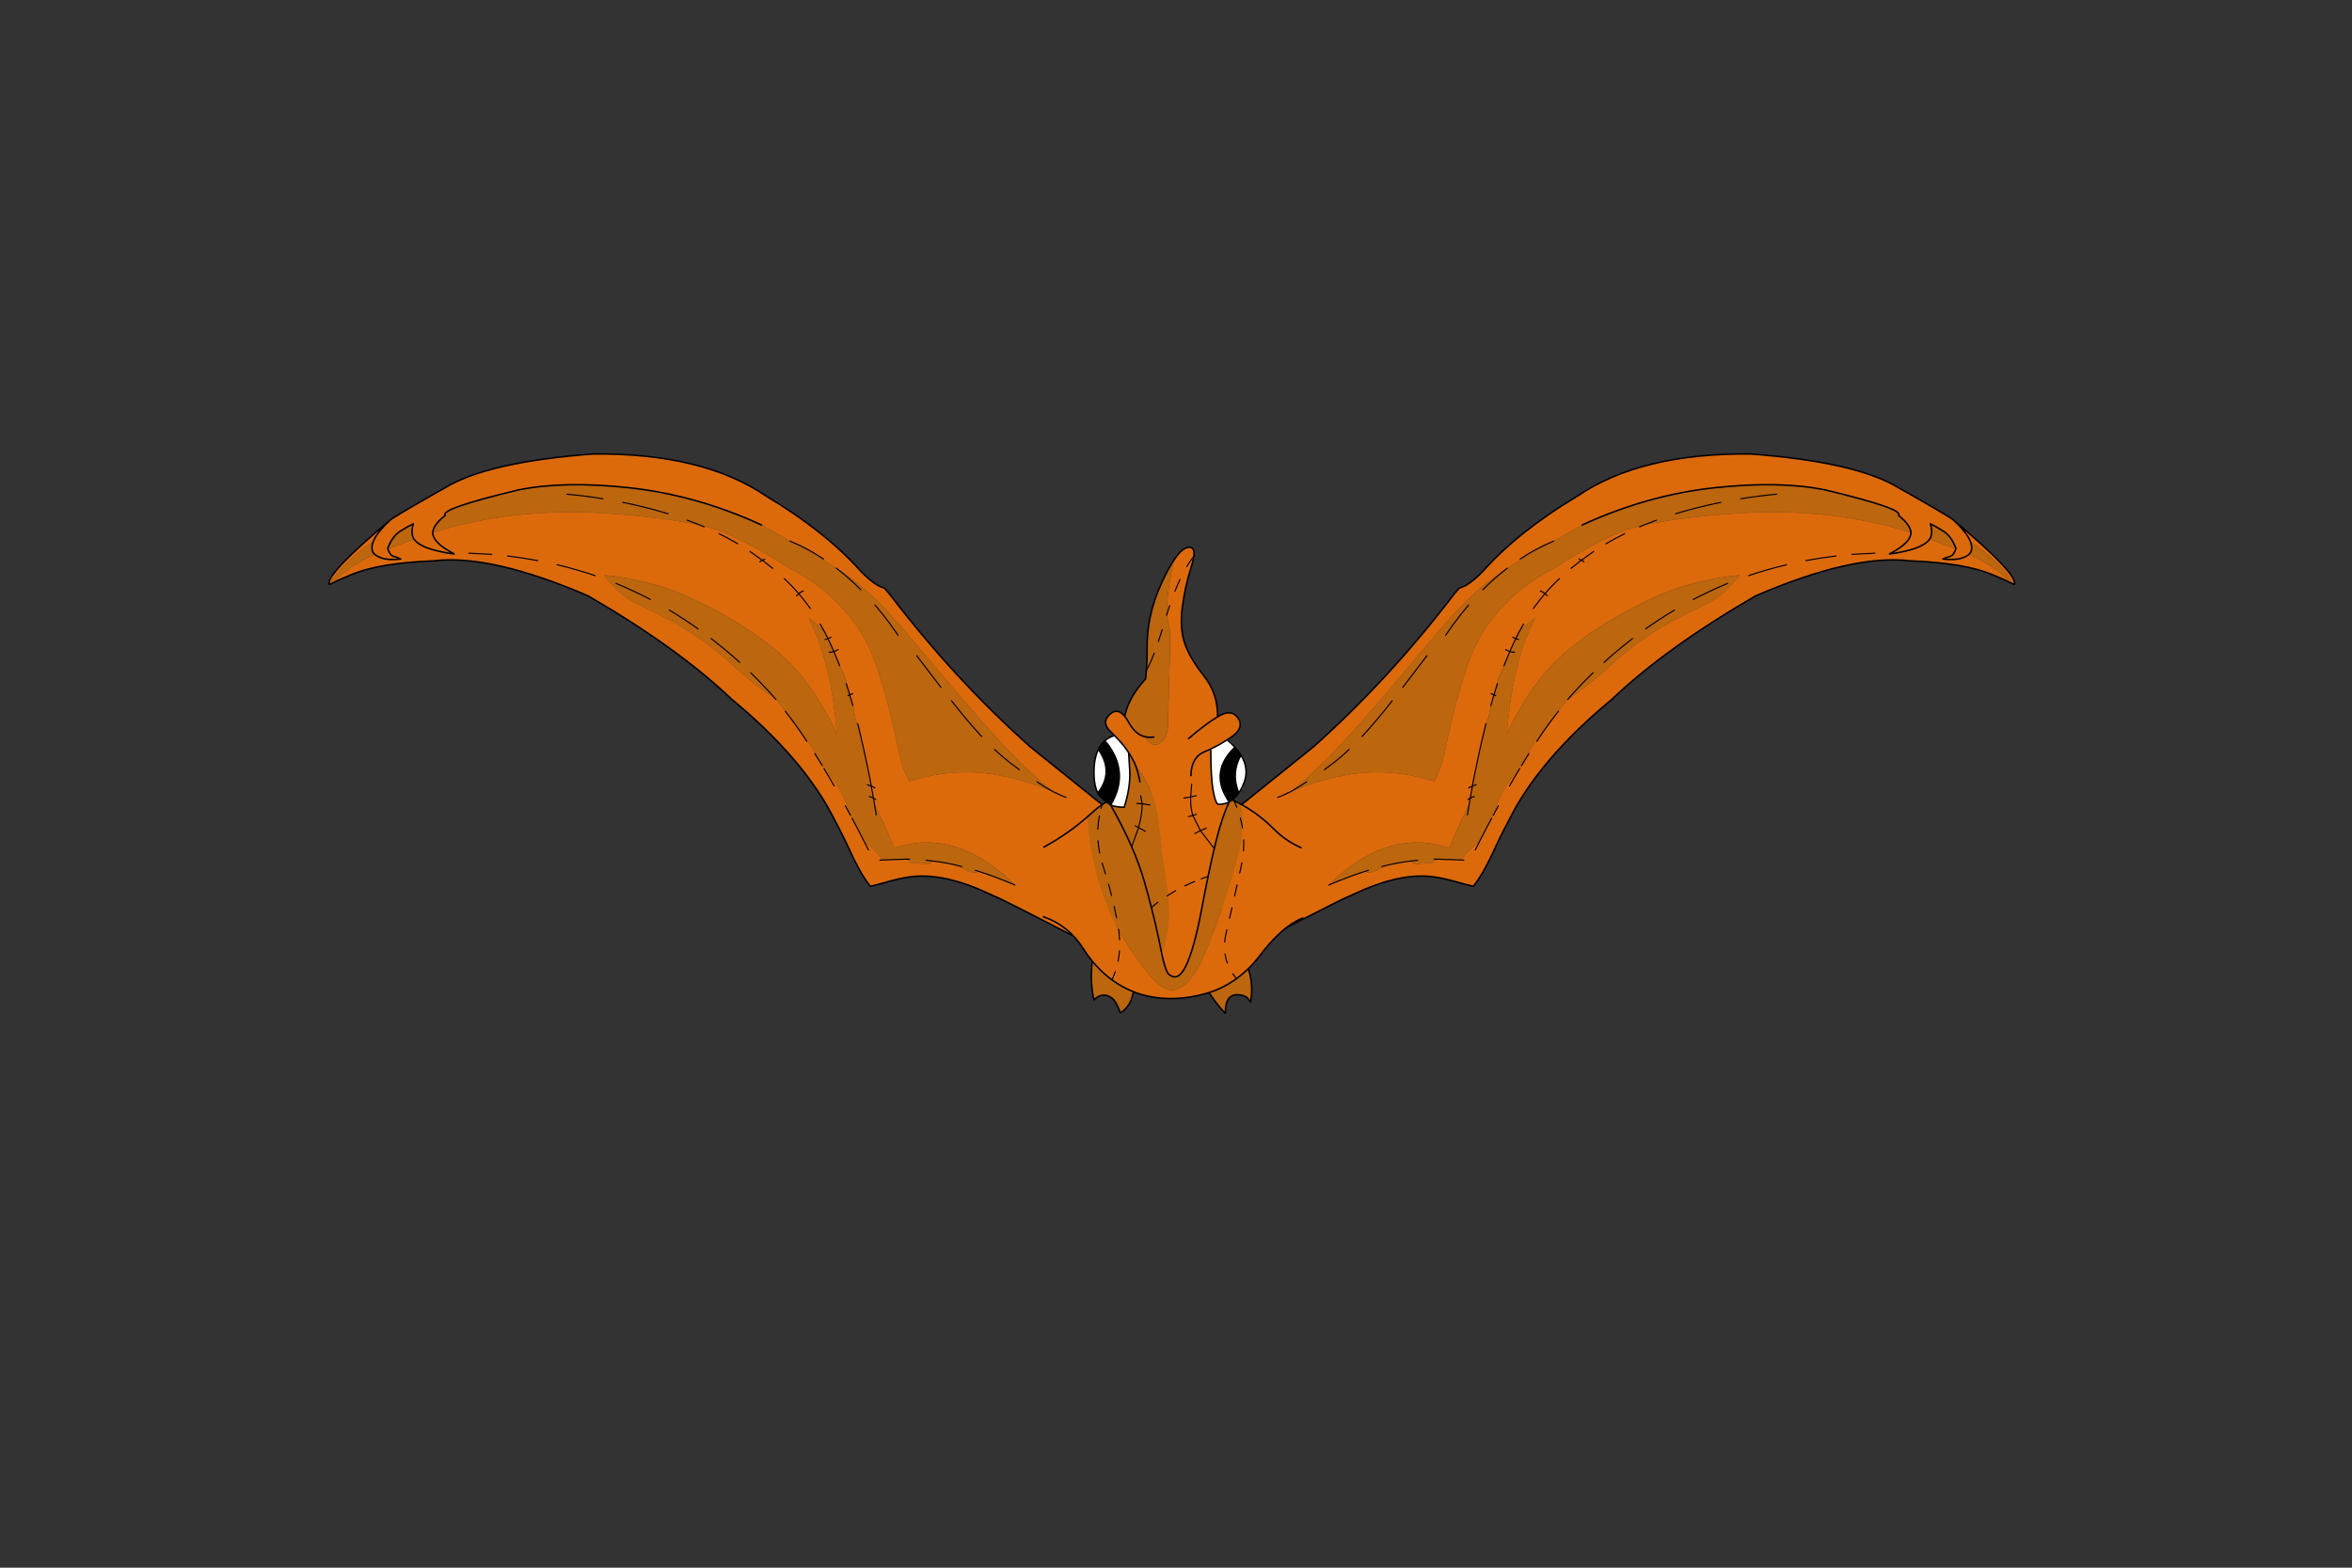 <?xml version="1.0" encoding="utf-8"?>
<!DOCTYPE svg PUBLIC "-//W3C//DTD SVG 1.1//EN" "http://www.w3.org/Graphics/SVG/1.1/DTD/svg11.dtd">
<svg version="1.1" xmlns="http://www.w3.org/2000/svg" xmlns:xlink="http://www.w3.org/1999/xlink" viewBox="0 0 30000 20000">

<rect x="0" y="0" width="30000" height="20000" fill="#333333" stroke="none"/>

<g enable-background="new">

<g>

<g>

<g transform="matrix(-0.49 0 0 0.49 15497 11189)">

<g>

<path fill-opacity="1.000" fill="#BC660E" d="M -18623 -9198 Q -18808 -9106 -18993 -8985 Q -19179 -8850 -19288 -8558 Q -19283 -8551 -19285 -8543 L -19211 -8570 Q -18920 -8669 -18604 -8796 Q -18698 -8935 -18623 -9198 Z M -19667 -8728 Q -19811 -8638 -19939 -8543 Q -20539 -8069 -20811 -7619 Q -20770 -7630 -20716 -7656 L -20673 -7701 Q -20339 -8057 -19625 -8400 Q -19748 -8508 -19667 -8728 Z M -14379 -10216 Q -15219 -10216 -15892 -10078 Q -17941 -9587 -17794 -9416 Q -18113 -9158 -18116 -8964 Q -17520 -9161 -16776 -9298 Q -15705 -9499 -14502 -9499 Q -14253 -9499 -13999 -9490 Q -12456 -9420 -11168 -9166 Q -10722 -9064 -10359 -8897 Q -9496 -8486 -8860 -8051 Q -7903 -7583 -7234 -6742 Q -6801 -6203 -6540 -5411 Q -6219 -4431 -5981 -3242 Q -5888 -2805 -5710 -2491 Q -5398 -2583 -5102 -2647 Q -4661 -2728 -4227 -2728 Q -3879 -2728 -3536 -2676 Q -2765 -2553 -1970 -2222 Q -2793 -2896 -3532 -3730 Q -4217 -4491 -4857 -5259 Q -5531 -6069 -6177 -6806 Q -6765 -7468 -7441 -7930 L -7610 -8041 L -7610 -8041 Q -7610 -8041 -7610 -8041 Q -8354 -8509 -8802 -8740 L -8816 -8748 L -9002 -8852 Q -9454 -9110 -9561 -9168 Q -11257 -9946 -12996 -10135 Q -13737 -10216 -14379 -10216 Z M -13654 -7860 Q -13293 -7329 -12660 -7041 Q -11252 -6400 -10304 -5507 Q -9752 -5004 -9184 -4624 Q -9059 -4473 -8941 -4317 L -8762 -4084 Q -8377 -3640 -8059 -3048 L -7978 -2901 L -7931 -2820 Q -7511 -2406 -7274 -1692 L -7245 -1607 L -7202 -1529 Q -7027 -1204 -6871 -894 Q -6850 -890 -6836 -878 Q -6606 -713 -6419 -444 L -5784 -466 Q -5733 -410 -5689 -373 L -5455 -357 Q -5289 -332 -5223 -332 Q -5188 -332 -5182 -339 Q -5160 -356 -5145 -372 L -5102 -417 Q -4778 -379 -4470 -304 Q -4402 -271 -4338 -234 Q -4281 -210 -4232 -178 Q -4117 -115 -4016 -115 Q -3982 -115 -3950 -122 Q -3923 -129 -3896 -144 Q -3882 -131 -3871 -131 Q -3866 -131 -3861 -134 Q -3556 -35 -3262 85 Q -3111 141 -2964 209 Q -3727 -553 -4552 -797 Q -4906 -900 -5260 -900 Q -5683 -900 -6104 -753 Q -6294 -1227 -6504 -1660 L -6619 -1903 L -6619 -1903 Q -6619 -1903 -6619 -1903 L -6624 -1935 Q -6631 -1993 -6645 -2054 L -6701 -2369 Q -6737 -2584 -6789 -2814 Q -6878 -3267 -6986 -3711 Q -7101 -4024 -7167 -4377 L -7180 -4463 L -7263 -4745 L -7282 -4809 Q -7348 -5152 -7489 -5430 L -7524 -5499 L -7534 -5526 L -7558 -5588 L -7676 -5873 Q -7748 -6041 -7831 -6209 L -7908 -6366 Q -8034 -6520 -8184 -6634 L -8336 -6746 L -8336 -6746 Q -7808 -5699 -7643 -4183 Q -7616 -3959 -7600 -3734 Q -8265 -5161 -9213 -5927 Q -10157 -6716 -11621 -7364 Q -12552 -7748 -13654 -7860 Z">

</path>

<path fill-opacity="1.000" fill="#DC6A0B" d="M -18623 -9198 Q -18698 -8935 -18604 -8796 Q -18920 -8669 -19211 -8570 L -19285 -8543 Q -19283 -8551 -19288 -8558 Q -19179 -8850 -18993 -8985 Q -18808 -9106 -18623 -9198 Z M -14379 -10216 Q -13736 -10216 -12996 -10135 Q -11257 -9946 -9561 -9168 Q -9454 -9110 -9002 -8852 L -8816 -8748 L -8802 -8740 Q -8354 -8509 -7610 -8041 L -7441 -7930 Q -6765 -7468 -6177 -6806 Q -5531 -6069 -4857 -5259 Q -4217 -4491 -3532 -3730 Q -2793 -2896 -1970 -2222 Q -2765 -2553 -3536 -2676 Q -3880 -2728 -4227 -2728 Q -4661 -2728 -5102 -2647 Q -5398 -2583 -5710 -2491 Q -5888 -2805 -5981 -3242 Q -6219 -4431 -6540 -5411 Q -6801 -6203 -7234 -6742 Q -7903 -7583 -8860 -8051 Q -9496 -8486 -10359 -8897 Q -10722 -9064 -11168 -9166 Q -12456 -9420 -13999 -9490 Q -14253 -9499 -14502 -9499 Q -15705 -9499 -16776 -9298 Q -17520 -9161 -18116 -8964 Q -18113 -9158 -17794 -9416 Q -17941 -9587 -15892 -10078 Q -15219 -10216 -14379 -10216 Z M -393 -1716 Q -395 -1716 -398 -1716 Q -435 -1710 -402 -1653 Q -365 -1716 -393 -1716 Z M -13653 -7861 Q -12551 -7749 -11620 -7365 Q -10156 -6717 -9212 -5928 Q -8264 -5162 -7599 -3735 Q -7615 -3960 -7642 -4184 Q -7807 -5700 -8335 -6747 L -8335 -6747 L -8183 -6635 Q -8033 -6521 -7907 -6367 L -7830 -6210 Q -7747 -6042 -7675 -5874 L -7557 -5589 L -7533 -5527 L -7523 -5500 L -7488 -5431 Q -7347 -5153 -7281 -4810 L -7262 -4746 L -7179 -4464 L -7166 -4378 Q -7100 -4025 -6985 -3712 Q -6877 -3268 -6788 -2815 Q -6736 -2585 -6700 -2370 L -6644 -2055 Q -6630 -1994 -6623 -1936 L -6618 -1904 L -6503 -1661 Q -6293 -1228 -6103 -754 Q -5682 -901 -5259 -901 Q -4905 -901 -4551 -798 Q -3726 -554 -2963 208 Q -3110 140 -3261 84 Q -3555 -36 -3860 -135 Q -3864 -132 -3870 -132 Q -3881 -132 -3895 -145 Q -3922 -130 -3949 -123 Q -3981 -116 -4015 -116 Q -4116 -116 -4231 -179 Q -4280 -211 -4337 -235 Q -4401 -272 -4469 -305 Q -4777 -380 -5101 -418 L -5144 -373 Q -5159 -357 -5181 -340 Q -5187 -333 -5222 -333 Q -5287 -333 -5454 -358 L -5688 -374 Q -5732 -411 -5783 -467 L -6418 -445 Q -6605 -714 -6835 -879 Q -6849 -891 -6870 -895 L -6870 -895 L -6870 -895 Q -7026 -1205 -7201 -1530 L -7244 -1608 L -7273 -1693 Q -7510 -2407 -7930 -2821 L -7977 -2902 L -8058 -3049 Q -8376 -3641 -8761 -4085 L -8940 -4318 Q -9058 -4474 -9183 -4625 Q -9751 -5005 -10303 -5508 Q -11251 -6401 -12659 -7042 Q -13292 -7330 -13653 -7861 Z M -13797 -11017 Q -13870 -11017 -13944 -11016 Q -16703 -10810 -17818 -10123 Q -18883 -9523 -19196 -9318 Q -20909 -7883 -20810 -7620 Q -20538 -8070 -19938 -8544 Q -19810 -8639 -19666 -8729 L -19666 -8729 Q -19747 -8509 -19624 -8401 Q -20338 -8058 -20672 -7702 L -20715 -7657 Q -20565 -7740 -20226 -7879 Q -19492 -8180 -18093 -8233 Q -17883 -8258 -17652 -8258 Q -16247 -8258 -14073 -7322 Q -11736 -5967 -10330 -4627 Q -8417 -3046 -7635 -1449 Q -7452 -1115 -7161 -484 Q -6927 -6 -6725 241 Q -6615 220 -6172 94 Q -5815 -1 -5550 -21 Q -5468 -27 -5383 -27 Q -4632 -27 -3687 410 Q -3340 559 -3001 735 Q -2286 1095 -1547 1479 Q -991 1749 -643 1911 L -342 1303 Q -139 884 -60 468 Q 53 -103 -78 -670 Q -243 -1381 -402 -1653 L -2566 -3394 Q -4523 -5143 -6208 -7347 L -6354 -7520 L -6425 -7548 Q -6501 -7577 -6533 -7597 Q -6751 -7726 -6984 -7974 Q -7913 -9011 -9430 -9916 Q -11044 -11017 -13797 -11017 Z">

</path>

<path fill="none" stroke-opacity="1.000" stroke="rgb(0,0,0)" stroke-linejoin="round" stroke-linecap="round" stroke-width="28.572" d="M -11168 -9166 L -11053 -9118 M -10179 -8678 Q -10407 -8813 -10663 -8939 M -11168 -9166 L -11492 -9291 M -9477 -8276 L -9538 -8248 L -9490 -8212 L -9268 -8035 M -9538 -8248 L -9579 -8227 L -9603 -8207 M -8802 -8740 L -8816 -8748 M -1970 -2222 L -1962 -2219 L -1884 -2183 M -1836 -2159 Q -1726 -2107 -1635 -2075 M -7944 -8281 Q -8367 -8561 -8802 -8740 M -9538 -8248 L -9856 -8475 M -7753 -6246 Q -7790 -6222 -7831 -6209 Q -7748 -6041 -7676 -5873 Q -7617 -5891 -7565 -5921 M -7908 -6366 L -8030 -6585 M -7831 -6209 Q -7848 -6196 -7872 -6194 Q -7886 -6186 -7903 -6185 M -7831 -6209 L -7908 -6366 M -9184 -4624 L -9357 -4822 Q -9582 -5068 -9839 -5317 M -8472 -7449 Q -8541 -7420 -8589 -7379 Q -8434 -7192 -8287 -6992 M -8589 -7379 L -8590 -7379 Q -8620 -7345 -8649 -7323 M -8589 -7379 Q -8766 -7583 -8966 -7770 M -8762 -4084 L -8941 -4317 M -7524 -5499 L -7534 -5526 L -7558 -5588 L -7676 -5873 Q -7704 -5861 -7736 -5857 L -7796 -5854 M -7263 -4745 L -7282 -4809 L -7356 -5036 M -7263 -4745 Q -7272 -4737 -7289 -4733 Q -7293 -4725 -7308 -4720 M -6986 -3711 Q -7016 -3850 -7054 -3996 M -7263 -4745 L -7180 -4463 M -7185 -4776 L -7263 -4745 M -11212 -6463 Q -11551 -6704 -11961 -6952 M -10129 -5590 Q -10458 -5891 -10871 -6211 M -7667 -2371 Q -7791 -2594 -7931 -2820 M -7978 -2901 L -8172 -3214 M -6701 -2369 Q -6737 -2584 -6789 -2814 Q -6878 -3267 -6986 -3711 M -6645 -2054 L -6585 -2022 M -6701 -2369 L -6645 -2054 L -6735 -2095 L -6752 -2090 M -6605 -2319 Q -6651 -2348 -6701 -2369 L -6771 -2391 L -6798 -2402 M -6619 -1903 L -6624 -1935 Q -6631 -1993 -6645 -2054 M -6619 -1903 Q -6592 -1755 -6572 -1618 M -7202 -1529 Q -7027 -1204 -6871 -894 M -6419 -444 L -5784 -466 L -5703 -464 M -6871 -894 L -6775 -706 M -7245 -1607 Q -7306 -1728 -7378 -1853 M -8379 -3532 Q -8559 -3814 -8762 -4084 M -6004 -6296 L -6220 -6601 Q -6402 -6850 -6604 -7082 M -5519 -5764 Q -5188 -5335 -4888 -4938 M -6419 -444 L -6476 -438 M -5102 -417 L -5275 -437 M -4346 -273 L -4470 -304 M -3861 -134 L -3992 -175 M -4470 -304 Q -4778 -379 -5102 -417 M -2390 -2480 Q -2164 -2331 -1970 -2222 M -3494 -3323 Q -3295 -3134 -3107 -2989 L -2848 -2796 M -4615 -4590 Q -4199 -4060 -3826 -3657 M -6972 -7479 Q -7287 -7796 -7610 -8041 M -2964 209 Q -3111 141 -3262 85 Q -3556 -35 -3861 -134 M -16583 -8401 L -17178 -8432 M -15383 -8239 Q -15772 -8311 -16169 -8359 M -13686 -9849 Q -14139 -9923 -14620 -9968 M -13892 -7848 Q -14365 -8008 -14881 -8132 M -11991 -9459 Q -12543 -9628 -13171 -9756 M -12454 -7229 Q -12869 -7445 -13344 -7645">

</path>

<path fill="none" stroke-opacity="1.000" stroke="rgb(0,0,0)" stroke-linejoin="round" stroke-linecap="round" stroke-width="40" d="M -18116 -8964 Q -18115 -8701 -17558 -8413 Q -17719 -8428 -17863 -8462 Q -18450 -8579 -18604 -8796 M -19285 -8543 Q -19229 -8371 -19133 -8347 Q -19030 -8322 -18950 -8280 Q -19266 -8245 -19446 -8305 Q -19562 -8343 -19625 -8400 M -20716 -7656 Q -20566 -7739 -20227 -7878 Q -19493 -8179 -18094 -8232 Q -16606 -8411 -14074 -7321 Q -11737 -5966 -10331 -4626 Q -8418 -3045 -7636 -1448 Q -7453 -1114 -7162 -483 Q -6928 -5 -6726 242 Q -6616 221 -6173 95 Q -5816 0 -5551 -20 Q -4740 -75 -3688 411 Q -3341 560 -3002 736 Q -2287 1096 -1548 1480 Q -992 1750 -644 1912 L -343 1304 Q -140 885 -61 469 Q 52 -102 -79 -669 Q -244 -1380 -403 -1652 L -2567 -3393 Q -4524 -5142 -6209 -7346 L -6355 -7519 L -6426 -7547 Q -6502 -7576 -6534 -7596 Q -6752 -7725 -6985 -7973 Q -7914 -9010 -9431 -9915 Q -11088 -11045 -13945 -11015 Q -16704 -10809 -17819 -10122 Q -18884 -9522 -19197 -9317 Q -19584 -8965 -19667 -8728 Q -19748 -8508 -19625 -8400 M -9561 -9168 Q -11257 -9946 -12996 -10135 Q -14704 -10321 -15892 -10078 Q -17941 -9587 -17794 -9416 Q -18113 -9158 -18116 -8964 M -403 -1652 Q -363 -1721 -399 -1715 Q -436 -1709 -403 -1652 Z M -19285 -8543 Q -19283 -8551 -19288 -8558 Q -19179 -8850 -18993 -8985 Q -18808 -9106 -18623 -9198 Q -18698 -8935 -18604 -8796 M -20716 -7656 Q -20770 -7630 -20811 -7619 Q -20910 -7882 -19197 -9317">

</path>

<path fill="none" stroke-opacity="1.000" stroke="rgb(0,0,0)" stroke-linejoin="round" stroke-linecap="round" stroke-width="28.572" d="M -1884 -2183 Q -1860 -2167 -1836 -2159">

</path>

</g>

</g>

<g transform="matrix(0.49 0 0 0.49 14397 11189)">

<g>

<path fill-opacity="1.000" fill="#BC660E" d="M -18623 -9198 Q -18808 -9106 -18993 -8985 Q -19179 -8850 -19288 -8558 Q -19283 -8551 -19285 -8543 L -19211 -8570 Q -18920 -8669 -18604 -8796 Q -18698 -8935 -18623 -9198 Z M -19667 -8728 Q -19811 -8638 -19939 -8543 Q -20539 -8069 -20811 -7619 Q -20770 -7630 -20716 -7656 L -20673 -7701 Q -20339 -8057 -19625 -8400 Q -19748 -8508 -19667 -8728 Z M -14379 -10216 Q -15219 -10216 -15892 -10078 Q -17941 -9587 -17794 -9416 Q -18113 -9158 -18116 -8964 Q -17520 -9161 -16776 -9298 Q -15705 -9499 -14502 -9499 Q -14253 -9499 -13999 -9490 Q -12456 -9420 -11168 -9166 Q -10722 -9064 -10359 -8897 Q -9496 -8486 -8860 -8051 Q -7903 -7583 -7234 -6742 Q -6801 -6203 -6540 -5411 Q -6219 -4431 -5981 -3242 Q -5888 -2805 -5710 -2491 Q -5398 -2583 -5102 -2647 Q -4661 -2728 -4227 -2728 Q -3879 -2728 -3536 -2676 Q -2765 -2553 -1970 -2222 Q -2793 -2896 -3532 -3730 Q -4217 -4491 -4857 -5259 Q -5531 -6069 -6177 -6806 Q -6765 -7468 -7441 -7930 L -7610 -8041 L -7610 -8041 Q -7610 -8041 -7610 -8041 Q -8354 -8509 -8802 -8740 L -8816 -8748 L -9002 -8852 Q -9454 -9110 -9561 -9168 Q -11257 -9946 -12996 -10135 Q -13737 -10216 -14379 -10216 Z M -13654 -7860 Q -13293 -7329 -12660 -7041 Q -11252 -6400 -10304 -5507 Q -9752 -5004 -9184 -4624 Q -9059 -4473 -8941 -4317 L -8762 -4084 Q -8377 -3640 -8059 -3048 L -7978 -2901 L -7931 -2820 Q -7511 -2406 -7274 -1692 L -7245 -1607 L -7202 -1529 Q -7027 -1204 -6871 -894 Q -6850 -890 -6836 -878 Q -6606 -713 -6419 -444 L -5784 -466 Q -5733 -410 -5689 -373 L -5455 -357 Q -5289 -332 -5223 -332 Q -5188 -332 -5182 -339 Q -5160 -356 -5145 -372 L -5102 -417 Q -4778 -379 -4470 -304 Q -4402 -271 -4338 -234 Q -4281 -210 -4232 -178 Q -4117 -115 -4016 -115 Q -3982 -115 -3950 -122 Q -3923 -129 -3896 -144 Q -3882 -131 -3871 -131 Q -3866 -131 -3861 -134 Q -3556 -35 -3262 85 Q -3111 141 -2964 209 Q -3727 -553 -4552 -797 Q -4906 -900 -5260 -900 Q -5683 -900 -6104 -753 Q -6294 -1227 -6504 -1660 L -6619 -1903 L -6619 -1903 Q -6619 -1903 -6619 -1903 L -6624 -1935 Q -6631 -1993 -6645 -2054 L -6701 -2369 Q -6737 -2584 -6789 -2814 Q -6878 -3267 -6986 -3711 Q -7101 -4024 -7167 -4377 L -7180 -4463 L -7263 -4745 L -7282 -4809 Q -7348 -5152 -7489 -5430 L -7524 -5499 L -7534 -5526 L -7558 -5588 L -7676 -5873 Q -7748 -6041 -7831 -6209 L -7908 -6366 Q -8034 -6520 -8184 -6634 L -8336 -6746 L -8336 -6746 Q -7808 -5699 -7643 -4183 Q -7616 -3959 -7600 -3734 Q -8265 -5161 -9213 -5927 Q -10157 -6716 -11621 -7364 Q -12552 -7748 -13654 -7860 Z">

</path>

<path fill-opacity="1.000" fill="#DC6A0B" d="M -18623 -9198 Q -18698 -8935 -18604 -8796 Q -18920 -8669 -19211 -8570 L -19285 -8543 Q -19283 -8551 -19288 -8558 Q -19179 -8850 -18993 -8985 Q -18808 -9106 -18623 -9198 Z M -14379 -10216 Q -13736 -10216 -12996 -10135 Q -11257 -9946 -9561 -9168 Q -9454 -9110 -9002 -8852 L -8816 -8748 L -8802 -8740 Q -8354 -8509 -7610 -8041 L -7441 -7930 Q -6765 -7468 -6177 -6806 Q -5531 -6069 -4857 -5259 Q -4217 -4491 -3532 -3730 Q -2793 -2896 -1970 -2222 Q -2765 -2553 -3536 -2676 Q -3880 -2728 -4227 -2728 Q -4661 -2728 -5102 -2647 Q -5398 -2583 -5710 -2491 Q -5888 -2805 -5981 -3242 Q -6219 -4431 -6540 -5411 Q -6801 -6203 -7234 -6742 Q -7903 -7583 -8860 -8051 Q -9496 -8486 -10359 -8897 Q -10722 -9064 -11168 -9166 Q -12456 -9420 -13999 -9490 Q -14253 -9499 -14502 -9499 Q -15705 -9499 -16776 -9298 Q -17520 -9161 -18116 -8964 Q -18113 -9158 -17794 -9416 Q -17941 -9587 -15892 -10078 Q -15219 -10216 -14379 -10216 Z M -393 -1716 Q -395 -1716 -398 -1716 Q -435 -1710 -402 -1653 Q -365 -1716 -393 -1716 Z M -13653 -7861 Q -12551 -7749 -11620 -7365 Q -10156 -6717 -9212 -5928 Q -8264 -5162 -7599 -3735 Q -7615 -3960 -7642 -4184 Q -7807 -5700 -8335 -6747 L -8335 -6747 L -8183 -6635 Q -8033 -6521 -7907 -6367 L -7830 -6210 Q -7747 -6042 -7675 -5874 L -7557 -5589 L -7533 -5527 L -7523 -5500 L -7488 -5431 Q -7347 -5153 -7281 -4810 L -7262 -4746 L -7179 -4464 L -7166 -4378 Q -7100 -4025 -6985 -3712 Q -6877 -3268 -6788 -2815 Q -6736 -2585 -6700 -2370 L -6644 -2055 Q -6630 -1994 -6623 -1936 L -6618 -1904 L -6503 -1661 Q -6293 -1228 -6103 -754 Q -5682 -901 -5259 -901 Q -4905 -901 -4551 -798 Q -3726 -554 -2963 208 Q -3110 140 -3261 84 Q -3555 -36 -3860 -135 Q -3864 -132 -3870 -132 Q -3881 -132 -3895 -145 Q -3922 -130 -3949 -123 Q -3981 -116 -4015 -116 Q -4116 -116 -4231 -179 Q -4280 -211 -4337 -235 Q -4401 -272 -4469 -305 Q -4777 -380 -5101 -418 L -5144 -373 Q -5159 -357 -5181 -340 Q -5187 -333 -5222 -333 Q -5287 -333 -5454 -358 L -5688 -374 Q -5732 -411 -5783 -467 L -6418 -445 Q -6605 -714 -6835 -879 Q -6849 -891 -6870 -895 L -6870 -895 L -6870 -895 Q -7026 -1205 -7201 -1530 L -7244 -1608 L -7273 -1693 Q -7510 -2407 -7930 -2821 L -7977 -2902 L -8058 -3049 Q -8376 -3641 -8761 -4085 L -8940 -4318 Q -9058 -4474 -9183 -4625 Q -9751 -5005 -10303 -5508 Q -11251 -6401 -12659 -7042 Q -13292 -7330 -13653 -7861 Z M -13797 -11017 Q -13870 -11017 -13944 -11016 Q -16703 -10810 -17818 -10123 Q -18883 -9523 -19196 -9318 Q -20909 -7883 -20810 -7620 Q -20538 -8070 -19938 -8544 Q -19810 -8639 -19666 -8729 L -19666 -8729 Q -19747 -8509 -19624 -8401 Q -20338 -8058 -20672 -7702 L -20715 -7657 Q -20565 -7740 -20226 -7879 Q -19492 -8180 -18093 -8233 Q -17883 -8258 -17652 -8258 Q -16247 -8258 -14073 -7322 Q -11736 -5967 -10330 -4627 Q -8417 -3046 -7635 -1449 Q -7452 -1115 -7161 -484 Q -6927 -6 -6725 241 Q -6615 220 -6172 94 Q -5815 -1 -5550 -21 Q -5468 -27 -5383 -27 Q -4632 -27 -3687 410 Q -3340 559 -3001 735 Q -2286 1095 -1547 1479 Q -991 1749 -643 1911 L -342 1303 Q -139 884 -60 468 Q 53 -103 -78 -670 Q -243 -1381 -402 -1653 L -2566 -3394 Q -4523 -5143 -6208 -7347 L -6354 -7520 L -6425 -7548 Q -6501 -7577 -6533 -7597 Q -6751 -7726 -6984 -7974 Q -7913 -9011 -9430 -9916 Q -11044 -11017 -13797 -11017 Z">

</path>

<path fill="none" stroke-opacity="1.000" stroke="rgb(0,0,0)" stroke-linejoin="round" stroke-linecap="round" stroke-width="28.572" d="M -11168 -9166 L -11053 -9118 M -10179 -8678 Q -10407 -8813 -10663 -8939 M -11168 -9166 L -11492 -9291 M -9477 -8276 L -9538 -8248 L -9490 -8212 L -9268 -8035 M -9538 -8248 L -9579 -8227 L -9603 -8207 M -8802 -8740 L -8816 -8748 M -1970 -2222 L -1962 -2219 L -1884 -2183 M -1836 -2159 Q -1726 -2107 -1635 -2075 M -7944 -8281 Q -8367 -8561 -8802 -8740 M -9538 -8248 L -9856 -8475 M -7753 -6246 Q -7790 -6222 -7831 -6209 Q -7748 -6041 -7676 -5873 Q -7617 -5891 -7565 -5921 M -7908 -6366 L -8030 -6585 M -7831 -6209 Q -7848 -6196 -7872 -6194 Q -7886 -6186 -7903 -6185 M -7831 -6209 L -7908 -6366 M -9184 -4624 L -9357 -4822 Q -9582 -5068 -9839 -5317 M -8472 -7449 Q -8541 -7420 -8589 -7379 Q -8434 -7192 -8287 -6992 M -8589 -7379 L -8590 -7379 Q -8620 -7345 -8649 -7323 M -8589 -7379 Q -8766 -7583 -8966 -7770 M -8762 -4084 L -8941 -4317 M -7524 -5499 L -7534 -5526 L -7558 -5588 L -7676 -5873 Q -7704 -5861 -7736 -5857 L -7796 -5854 M -7263 -4745 L -7282 -4809 L -7356 -5036 M -7263 -4745 Q -7272 -4737 -7289 -4733 Q -7293 -4725 -7308 -4720 M -6986 -3711 Q -7016 -3850 -7054 -3996 M -7263 -4745 L -7180 -4463 M -7185 -4776 L -7263 -4745 M -11212 -6463 Q -11551 -6704 -11961 -6952 M -10129 -5590 Q -10458 -5891 -10871 -6211 M -7667 -2371 Q -7791 -2594 -7931 -2820 M -7978 -2901 L -8172 -3214 M -6701 -2369 Q -6737 -2584 -6789 -2814 Q -6878 -3267 -6986 -3711 M -6645 -2054 L -6585 -2022 M -6701 -2369 L -6645 -2054 L -6735 -2095 L -6752 -2090 M -6605 -2319 Q -6651 -2348 -6701 -2369 L -6771 -2391 L -6798 -2402 M -6619 -1903 L -6624 -1935 Q -6631 -1993 -6645 -2054 M -6619 -1903 Q -6592 -1755 -6572 -1618 M -7202 -1529 Q -7027 -1204 -6871 -894 M -6419 -444 L -5784 -466 L -5703 -464 M -6871 -894 L -6775 -706 M -7245 -1607 Q -7306 -1728 -7378 -1853 M -8379 -3532 Q -8559 -3814 -8762 -4084 M -6004 -6296 L -6220 -6601 Q -6402 -6850 -6604 -7082 M -5519 -5764 Q -5188 -5335 -4888 -4938 M -6419 -444 L -6476 -438 M -5102 -417 L -5275 -437 M -4346 -273 L -4470 -304 M -3861 -134 L -3992 -175 M -4470 -304 Q -4778 -379 -5102 -417 M -2390 -2480 Q -2164 -2331 -1970 -2222 M -3494 -3323 Q -3295 -3134 -3107 -2989 L -2848 -2796 M -4615 -4590 Q -4199 -4060 -3826 -3657 M -6972 -7479 Q -7287 -7796 -7610 -8041 M -2964 209 Q -3111 141 -3262 85 Q -3556 -35 -3861 -134 M -16583 -8401 L -17178 -8432 M -15383 -8239 Q -15772 -8311 -16169 -8359 M -13686 -9849 Q -14139 -9923 -14620 -9968 M -13892 -7848 Q -14365 -8008 -14881 -8132 M -11991 -9459 Q -12543 -9628 -13171 -9756 M -12454 -7229 Q -12869 -7445 -13344 -7645">

</path>

<path fill="none" stroke-opacity="1.000" stroke="rgb(0,0,0)" stroke-linejoin="round" stroke-linecap="round" stroke-width="40" d="M -18116 -8964 Q -18115 -8701 -17558 -8413 Q -17719 -8428 -17863 -8462 Q -18450 -8579 -18604 -8796 M -19285 -8543 Q -19229 -8371 -19133 -8347 Q -19030 -8322 -18950 -8280 Q -19266 -8245 -19446 -8305 Q -19562 -8343 -19625 -8400 M -20716 -7656 Q -20566 -7739 -20227 -7878 Q -19493 -8179 -18094 -8232 Q -16606 -8411 -14074 -7321 Q -11737 -5966 -10331 -4626 Q -8418 -3045 -7636 -1448 Q -7453 -1114 -7162 -483 Q -6928 -5 -6726 242 Q -6616 221 -6173 95 Q -5816 0 -5551 -20 Q -4740 -75 -3688 411 Q -3341 560 -3002 736 Q -2287 1096 -1548 1480 Q -992 1750 -644 1912 L -343 1304 Q -140 885 -61 469 Q 52 -102 -79 -669 Q -244 -1380 -403 -1652 L -2567 -3393 Q -4524 -5142 -6209 -7346 L -6355 -7519 L -6426 -7547 Q -6502 -7576 -6534 -7596 Q -6752 -7725 -6985 -7973 Q -7914 -9010 -9431 -9915 Q -11088 -11045 -13945 -11015 Q -16704 -10809 -17819 -10122 Q -18884 -9522 -19197 -9317 Q -19584 -8965 -19667 -8728 Q -19748 -8508 -19625 -8400 M -9561 -9168 Q -11257 -9946 -12996 -10135 Q -14704 -10321 -15892 -10078 Q -17941 -9587 -17794 -9416 Q -18113 -9158 -18116 -8964 M -403 -1652 Q -363 -1721 -399 -1715 Q -436 -1709 -403 -1652 Z M -19285 -8543 Q -19283 -8551 -19288 -8558 Q -19179 -8850 -18993 -8985 Q -18808 -9106 -18623 -9198 Q -18698 -8935 -18604 -8796 M -20716 -7656 Q -20770 -7630 -20811 -7619 Q -20910 -7882 -19197 -9317">

</path>

<path fill="none" stroke-opacity="1.000" stroke="rgb(0,0,0)" stroke-linejoin="round" stroke-linecap="round" stroke-width="28.572" d="M -1884 -2183 Q -1860 -2167 -1836 -2159">

</path>

</g>

</g>

<g transform="matrix(0.49 0 0 0.49 14898 11366)">

<g>

<path fill-opacity="1.000" fill="#BC660E" d="M 29 -2731 Q 18 -2731 8 -2731 Q -776 -2726 -1474 -2386 Q -1599 -2325 -1713 -2248 Q -1836 -2166 -1946 -2064 L -2106 -1921 Q -2052 -1146 -1855 -395 Q -1659 357 -1282 1029 L -1276 1040 Q -894 1719 -385 2301 Q -138 2582 102 2582 Q 356 2582 602 2267 Q 800 2015 923 1716 Q 1200 1045 1441 361 Q 1694 -359 1875 -1101 Q 2015 -1677 1895 -2259 L 1717 -2350 Q 1597 -2408 1472 -2457 Q 775 -2731 29 -2731 Z M -1970 1830 Q -2032 2311 -1941 2784 L -1927 2835 Q -1807 2714 -1673 2714 Q -1610 2714 -1543 2741 Q -1434 2786 -1367 2898 Q -1289 3028 -1245 3172 L -1222 3164 Q -991 3009 -923 2720 L -896 2627 Q -1194 2510 -1458 2316 Q -1629 2191 -1785 2034 Q -1883 1935 -1970 1830 Z M 2090 2025 Q 1942 2169 1782 2285 Q 1453 2524 1069 2647 Q 1240 2920 1464 3159 L 1495 3185 Q 1485 2702 1801 2702 Q 1871 2702 1958 2726 Q 2051 2751 2109 2838 L 2146 2897 Q 2234 2453 2090 2025 Z">

</path>

<path fill-opacity="1.000" fill="#DC6A0B" d="M 1895 -2259 Q 2015 -1677 1875 -1101 Q 1694 -359 1441 361 Q 1200 1045 923 1716 Q 800 2015 602 2267 Q 356 2582 102 2582 Q -138 2582 -385 2301 Q -894 1719 -1276 1040 L -1282 1029 L -1282 1029 Q -1282 1029 -1282 1029 Q -1659 357 -1855 -395 Q -2052 -1146 -2106 -1921 Q -2608 -1486 -3180 -1169 L -3155 -914 Q -3093 -111 -3225 679 Q -2578 909 -2203 1509 Q -2097 1677 -1970 1830 Q -1883 1935 -1785 2034 Q -1629 2191 -1458 2316 Q -1194 2510 -896 2627 Q -717 2697 -525 2739 Q -231 2803 76 2803 Q 518 2803 988 2671 L 1069 2647 Q 1453 2524 1782 2285 Q 1942 2169 2090 2025 Q 2251 1867 2398 1675 Q 2848 1083 3270 825 Q 3289 538 3323 253 Q 3408 -449 3399 -1155 Q 3043 -1323 2763 -1604 Q 2369 -2000 1895 -2259 Z">

</path>

<path fill="none" stroke-opacity="1.000" stroke="rgb(0,0,0)" stroke-linejoin="round" stroke-linecap="round" stroke-width="28.572" d="M 1717 -2350 L 1791 -2180 M 1971 -1332 Q 1976 -1190 1966 -1045 M 1884 -1897 Q 1918 -1770 1940 -1642 M 1925 -736 L 1908 -655 L 1866 -464 M -1713 -2248 L -1742 -2149 M -1786 -1954 Q -1819 -1782 -1827 -1606 M -1282 1029 L -1286 1001 M -1716 -728 L -1689 -641 L -1627 -444 M -1822 -1307 Q -1811 -1148 -1779 -987 M -1401 404 L -1339 701 M -1263 1557 Q -1274 1698 -1301 1834 M -1282 1029 Q -1266 1153 -1260 1273 M -1458 2316 Q -1411 2213 -1374 2107 M 1782 2285 Q 1730 2222 1688 2157 M 1484 1644 Q 1503 1765 1546 1881 M 1534 1012 L 1508 1124 Q 1484 1229 1475 1330 M 1665 437 L 1603 712 M -1548 -175 L -1469 121 M 1798 -157 L 1735 128">

</path>

<path fill="none" stroke-opacity="1.000" stroke="rgb(0,0,0)" stroke-linejoin="round" stroke-linecap="round" stroke-width="40" d="M -2106 -1921 L -1946 -2064 Q -1836 -2166 -1713 -2248 Q -1599 -2325 -1474 -2386 Q -776 -2726 8 -2731 Q 765 -2735 1472 -2457 Q 1597 -2408 1717 -2350 L 1895 -2259 Q 2369 -2000 2763 -1604 Q 3043 -1323 3399 -1155 L 3461 -1127 M -3227 -1143 L -3180 -1169 Q -2608 -1486 -2106 -1921 M -3225 679 Q -2578 909 -2203 1509 Q -2097 1677 -1970 1830 Q -1883 1935 -1785 2034 Q -1629 2191 -1458 2316 M -1970 1830 Q -2032 2311 -1941 2784 L -1927 2835 Q -1750 2657 -1543 2741 Q -1434 2786 -1367 2898 Q -1289 3028 -1245 3172 L -1222 3164 Q -991 3009 -923 2720 L -896 2627 Q -1194 2510 -1458 2316 M -896 2627 Q -717 2697 -525 2739 Q 190 2895 988 2671 L 1069 2647 Q 1453 2524 1782 2285 M -3243 673 L -3225 679 M 3270 825 Q 3391 751 3509 704 M 3270 825 Q 2848 1083 2398 1675 Q 2251 1867 2090 2025 Q 2234 2453 2146 2897 L 2109 2838 Q 2051 2751 1958 2726 Q 1483 2595 1495 3185 L 1464 3159 Q 1240 2920 1069 2647 M 2090 2025 Q 1942 2169 1782 2285">

</path>

</g>

</g>

<g transform="matrix(0.49 0 0 0.49 14924 10743)">

<g>

<path fill-opacity="1.000" fill="rgb(255,255,255)" d="M 1846 -2265 Q 1594 -1822 1766 -1340 L 1789 -1278 Q 1866 -1391 1927 -1548 Q 2065 -1910 1846 -2265 Z M -1867 -2415 Q -1989 -2164 -1980 -1756 Q -1974 -1468 -1882 -1277 Q -1464 -1800 -1840 -2376 L -1867 -2415 Z M 1486 -2662 Q 1274 -2526 1060 -2424 Q 1059 -1679 1125 -1323 Q 1187 -982 1265 -982 Q 1268 -982 1272 -983 Q 1419 -983 1540 -1046 Q 1036 -1775 1617 -2398 L 1691 -2468 Q 1602 -2565 1486 -2662 Z M -1445 -2774 Q -1592 -2731 -1698 -2638 Q -1621 -2553 -1561 -2462 Q -1084 -1737 -1547 -964 Q -1399 -907 -1199 -907 Q -1196 -907 -1192 -907 Q -1026 -1438 -1049 -1865 L -1078 -2331 L -1159 -2447 Q -1267 -2593 -1445 -2774 Z">

</path>

<path fill-opacity="1.000" fill="rgb(0,0,0)" d="M 1691 -2468 L 1617 -2398 Q 1036 -1775 1540 -1046 Q 1681 -1120 1789 -1278 L 1766 -1340 Q 1594 -1822 1846 -2265 Q 1783 -2367 1691 -2468 Z M -1707 -2640 Q -1720 -2640 -1720 -2619 Q -1809 -2535 -1867 -2415 L -1840 -2376 Q -1464 -1800 -1882 -1277 Q -1829 -1166 -1547 -964 Q -1084 -1737 -1561 -2462 Q -1621 -2553 -1698 -2638 Q -1703 -2640 -1707 -2640 Z">

</path>

<path fill-opacity="1.000" fill="#DC6A0B" d="M 504 -7676 Q 483 -7676 458 -7671 Q 303 -7640 110 -7355 L 72 -7174 Q -76 -6553 -85 -5921 L 0 -5471 Q 3 -5139 -5 -4807 L -56 -2987 Q -61 -2830 -133 -2715 Q -250 -2532 -380 -2532 Q -523 -2532 -684 -2751 Q -916 -2822 -1072 -3110 Q -1126 -3209 -1180 -3275 Q -1287 -3405 -1396 -3405 Q -1476 -3405 -1556 -3335 Q -1802 -3122 -1549 -2878 L -1445 -2774 Q -1267 -2593 -1159 -2447 L -1078 -2331 Q -994 -2203 -931 -2074 Q -902 -2013 -876 -1937 Q -812 -1895 -770 -1832 Q -381 -1250 -299 -528 Q -190 432 -51 1385 L -39 1575 Q 14 2265 -215 2911 Q -141 3258 -60 3411 Q 33 3510 122 3510 Q 271 3510 409 3232 Q 627 2788 824 1738 Q 910 1280 991 893 Q 1073 494 1151 169 L 1190 6 Q 1359 -676 1540 -1046 L 1540 -1046 Q 1419 -983 1272 -983 Q 1269 -982 1265 -982 Q 1187 -982 1125 -1323 Q 1059 -1679 1060 -2424 Q 1274 -2526 1486 -2662 L 1592 -2732 Q 1934 -2967 1778 -3216 Q 1683 -3366 1533 -3366 Q 1434 -3366 1310 -3301 L 1238 -3261 Q 1248 -3865 882 -4325 Q 516 -4786 384 -5169 Q 251 -5552 317 -6094 Q 382 -6637 557 -7181 Q 608 -7338 621 -7445 L 621 -7445 Q 621 -7445 621 -7445 Q 649 -7676 504 -7676 Z">

</path>

<path fill-opacity="1.000" fill="#BC660E" d="M 110 -7355 Q -41 -7133 -216 -6756 Q -614 -5896 -597 -5023 Q -592 -4788 -615 -4480 L -636 -4249 Q -1078 -3769 -1180 -3275 Q -1126 -3209 -1072 -3110 Q -916 -2822 -684 -2751 Q -524 -2532 -380 -2532 Q -249 -2532 -133 -2715 Q -61 -2830 -56 -2987 L -5 -4807 Q 3 -5139 0 -5471 L -85 -5921 Q -76 -6553 72 -7174 L 110 -7355 Z M -1078 -2331 L -1049 -1865 Q -1026 -1438 -1192 -907 Q -1195 -907 -1199 -907 Q -1399 -907 -1547 -964 L -1547 -964 Q -1224 -399 -998 123 Q -787 610 -660 1058 Q -566 1388 -485 1706 Q -339 2281 -234 2814 L -215 2911 Q 14 2265 -39 1575 L -51 1385 Q -190 432 -299 -528 Q -381 -1250 -770 -1832 Q -812 -1895 -876 -1937 L -876 -1937 Q -876 -1937 -876 -1937 Q -902 -2013 -931 -2074 Q -994 -2203 -1078 -2331 Z">

</path>

<path fill="none" stroke-opacity="1.000" stroke="rgb(0,0,0)" stroke-linejoin="round" stroke-linecap="round" stroke-width="40" d="M 621 -7445 Q 653 -7710 458 -7671 Q 303 -7640 110 -7355 M 621 -7445 Q 608 -7338 557 -7181 Q 382 -6637 317 -6094 Q 251 -5552 384 -5169 Q 516 -4786 882 -4325 Q 1248 -3865 1238 -3261 L 1310 -3301 Q 1621 -3465 1778 -3216 Q 1934 -2967 1592 -2732 L 1486 -2662 Q 1602 -2565 1691 -2468 Q 1783 -2367 1846 -2265 Q 2065 -1910 1927 -1548 Q 1866 -1391 1789 -1278 Q 1681 -1120 1540 -1046 Q 1359 -676 1190 6 L 1151 169 Q 1073 494 991 893 Q 910 1280 824 1738 Q 627 2788 409 3232 Q 190 3675 -60 3411 Q -141 3258 -215 2911 L -234 2814 Q -339 2281 -485 1706 Q -566 1388 -660 1058 Q -787 610 -998 123 Q -1224 -399 -1547 -964 Q -1829 -1166 -1882 -1277 Q -1974 -1468 -1980 -1756 Q -1989 -2164 -1867 -2415 Q -1809 -2535 -1720 -2619 M -1698 -2638 Q -1592 -2731 -1445 -2774 L -1549 -2878 Q -1802 -3122 -1556 -3335 Q -1366 -3501 -1180 -3275 Q -1078 -3769 -636 -4249 L -615 -4480 Q -592 -4788 -597 -5023 Q -614 -5896 -216 -6756 Q -41 -7133 110 -7355 M 1486 -2662 Q 1274 -2526 1060 -2424 Q 1059 -1679 1125 -1323 Q 1190 -968 1272 -983 Q 1419 -983 1540 -1046 Q 1036 -1775 1617 -2398 L 1691 -2468 M 1060 -2424 L 901 -2354 Q 553 -2211 543 -1730 M 483 -2695 Q 941 -3089 1238 -3261 M 1846 -2265 Q 1594 -1822 1766 -1340 L 1789 -1278 M -684 -2751 Q -916 -2822 -1072 -3110 Q -1126 -3209 -1180 -3275 M -1445 -2774 Q -1267 -2593 -1159 -2447 L -1078 -2331 Q -994 -2203 -931 -2074 Q -902 -2013 -876 -1937 M -422 -2735 Q -563 -2714 -684 -2751 M -1882 -1277 Q -1464 -1800 -1840 -2376 L -1867 -2415 M -1720 -2619 L -1698 -2638 Q -1621 -2553 -1561 -2462 Q -1084 -1737 -1547 -964 Q -1396 -906 -1192 -907 Q -1026 -1438 -1049 -1865 L -1078 -2331 M -876 -1937 Q -823 -1783 -784 -1569">

</path>

<path fill="none" stroke-opacity="1.000" stroke="rgb(0,0,0)" stroke-linejoin="round" stroke-linecap="round" stroke-width="28.572" d="M 436 -7173 Q 526 -7324 621 -7445 M -85 -5921 L -9 -6156 M 128 -6532 Q 192 -6694 259 -6838 M 683 -1207 L 537 -1173 L 538 -1066 Q 536 -877 594 -693 L 683 -724 M 362 -1146 L 537 -1173 L 563 -1509 M 1151 169 L 790 -300 L 643 -221 M 594 -693 L 790 -300 L 945 -362 M 482 -664 L 594 -693 M 813 958 Q 901 924 991 893 M 387 1139 Q 512 1078 641 1025 M -51 1385 Q 33 1331 120 1281 L 147 1266 M -303 -5224 L -204 -5527 M -89 -5906 L -85 -5921 M -615 -4480 Q -527 -4618 -411 -4921 M -765 -1207 L -725 -997 L -523 -966 M -998 123 L -819 -378 L -906 -422 M -819 -378 L -780 -542 Q -727 -764 -725 -997 L -865 -1006 M -819 -378 L -644 -282 M -485 1706 Q -406 1633 -319 1569 M -76 1401 L -51 1385">

</path>

</g>

</g>

</g>

</g>

</g>

</svg>
